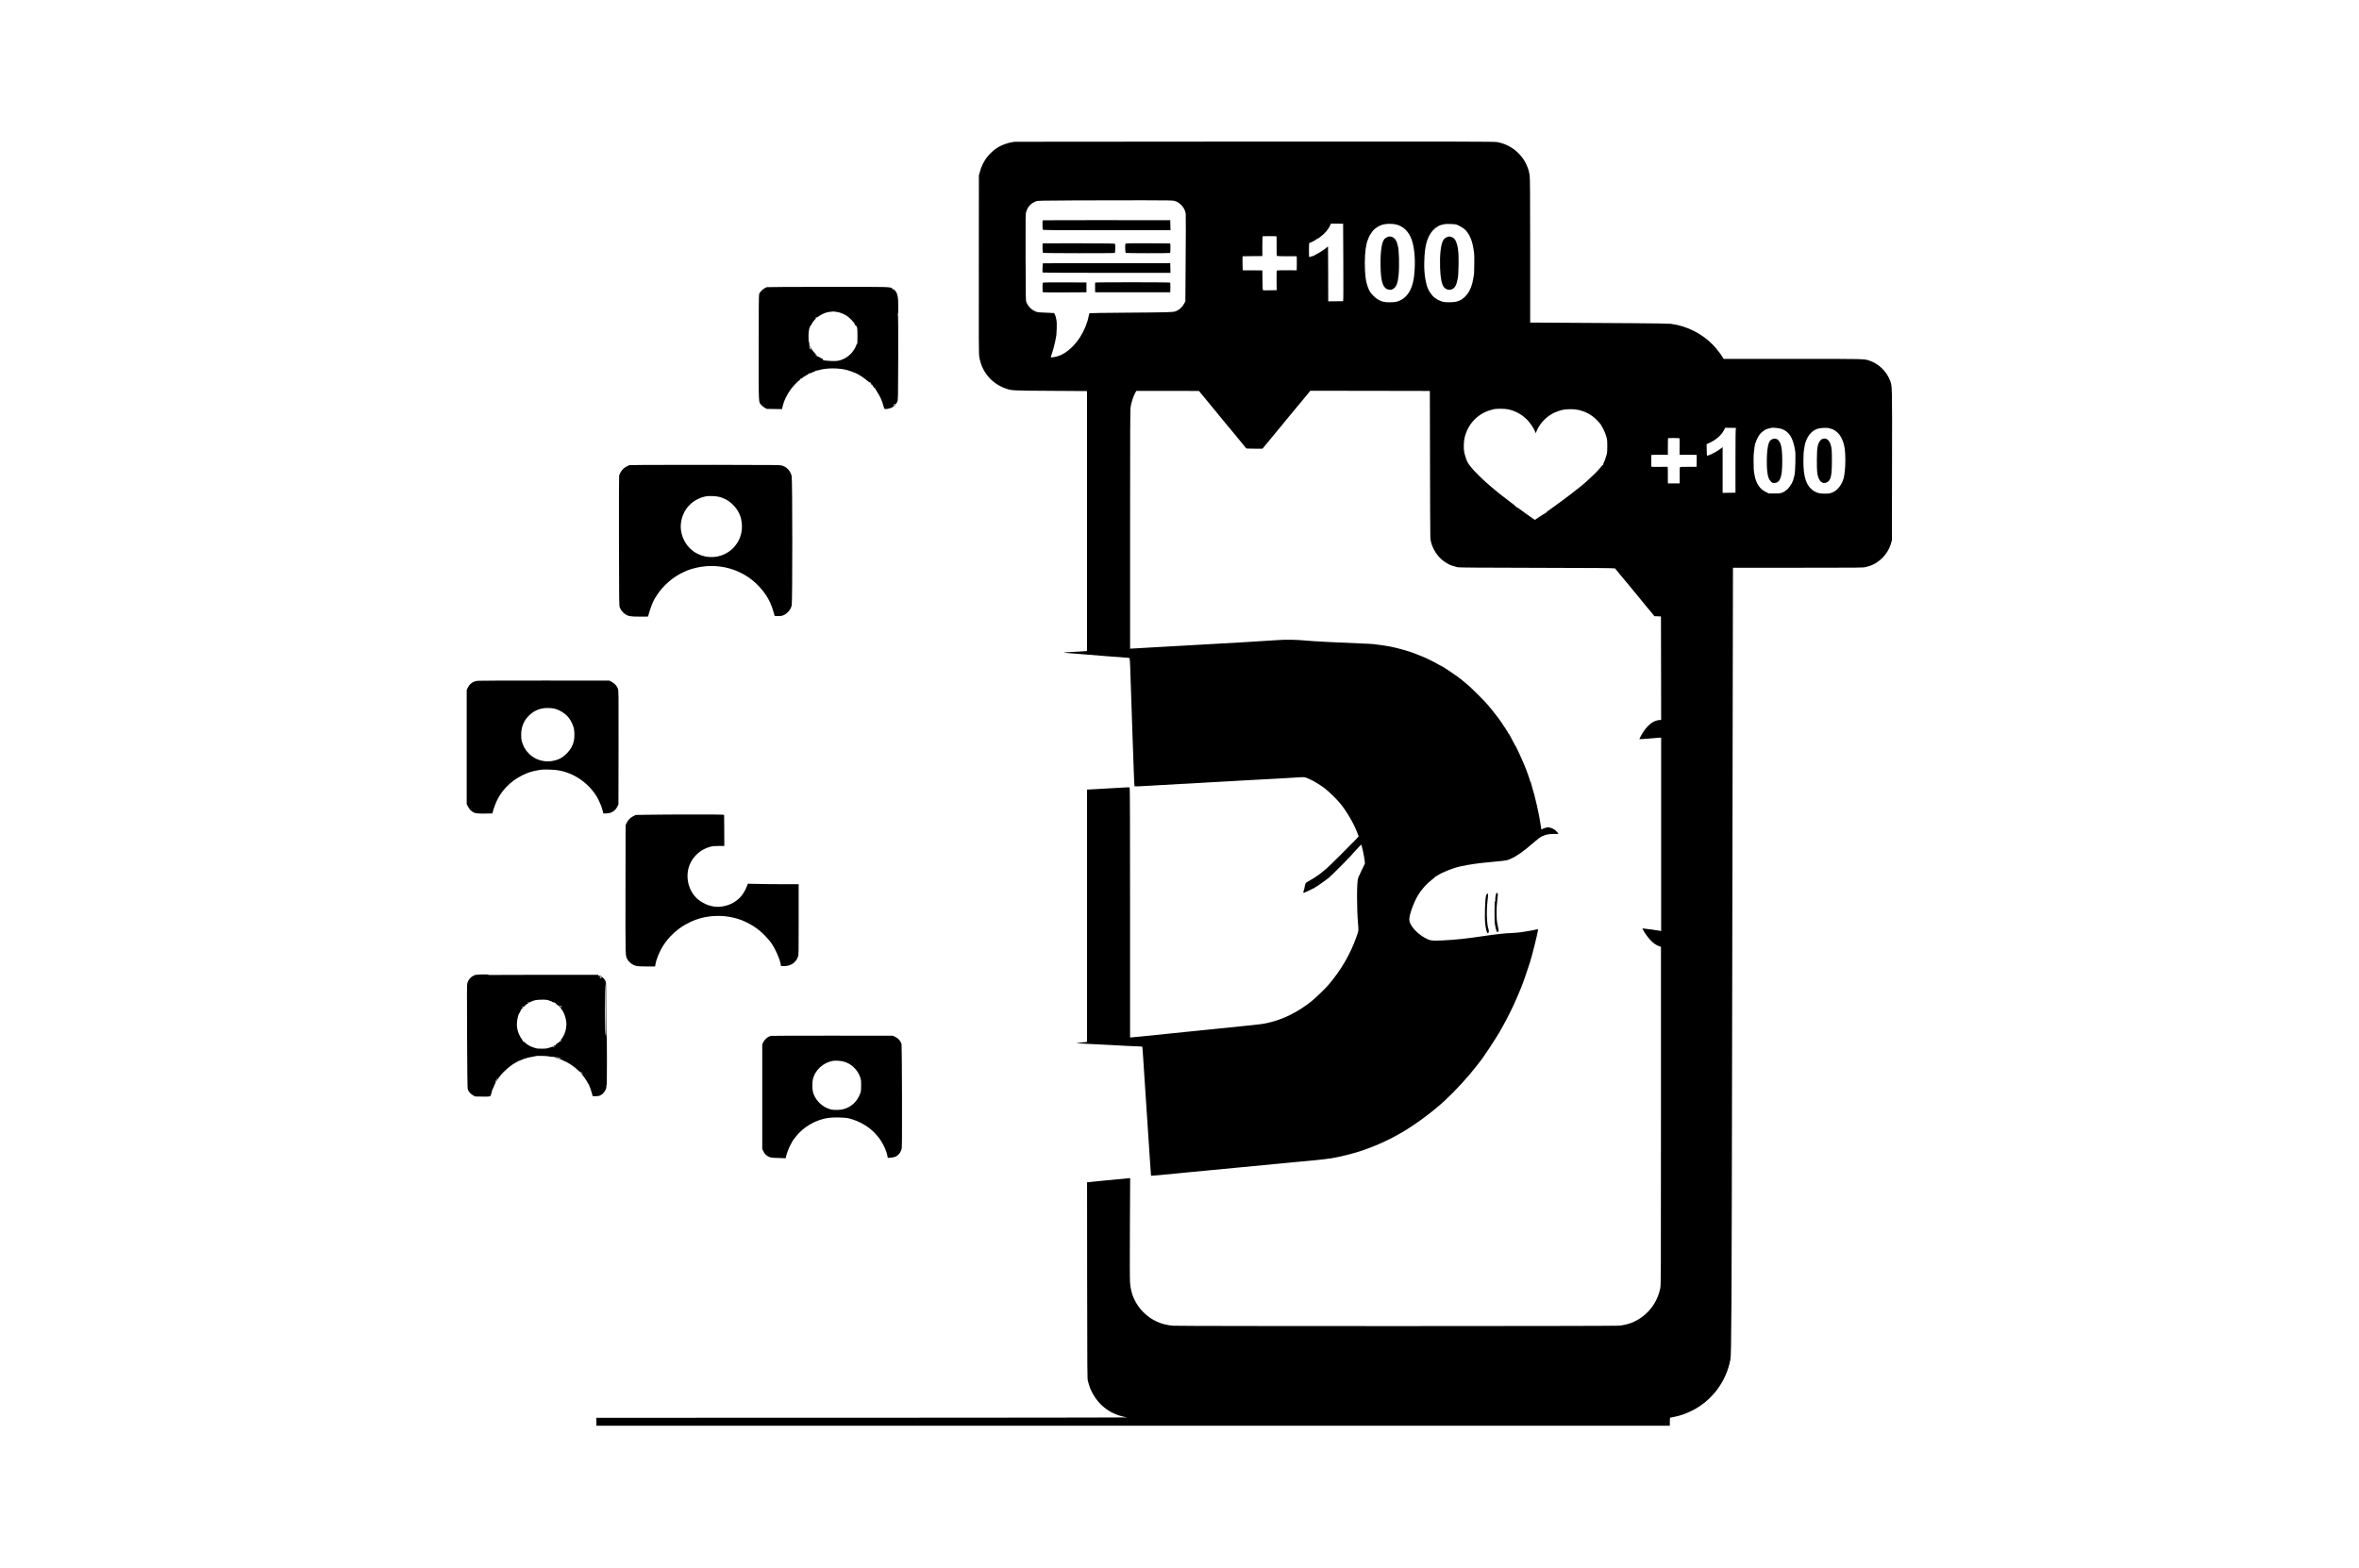 <?xml version="1.0" standalone="no"?>
<!DOCTYPE svg PUBLIC "-//W3C//DTD SVG 20010904//EN"
 "http://www.w3.org/TR/2001/REC-SVG-20010904/DTD/svg10.dtd">
<svg version="1.0" xmlns="http://www.w3.org/2000/svg"
 width="6250pt" height="4156pt" viewBox="0 0 6250 4156"
 preserveAspectRatio="xMidYMid meet">
<g transform="translate(0,4156) scale(0.1,-0.1)"
fill="#000000" stroke="none">
<path d="M26875 37803 c-22 -2 -47 -7 -55 -10 -8 -3 -19 -5 -23 -4 -4 1 -34
-6 -65 -14 -257 -71 -418 -178 -591 -391 -36 -45 -136 -224 -124 -224 3 0 0
-6 -6 -14 -12 -14 -16 -24 -54 -156 l-22 -75 -2 -2360 c-3 -2032 -1 -2373 12
-2450 65 -400 328 -713 710 -843 152 -52 162 -53 1188 -59 l957 -6 0 -3443 0
-3444 -22 -4 c-13 -3 -135 -10 -273 -17 -363 -17 -384 -22 -185 -37 91 -7 217
-17 280 -22 297 -26 1241 -100 1278 -100 29 0 44 -5 50 -17 5 -10 12 -115 16
-233 3 -118 10 -336 16 -485 5 -148 12 -344 15 -435 14 -468 25 -814 30 -895
3 -49 8 -173 10 -275 3 -102 9 -295 15 -430 5 -135 12 -331 16 -436 3 -105 10
-198 15 -205 6 -10 9 -10 9 -2 0 7 7 10 15 7 8 -4 97 -1 198 5 100 6 227 13
282 16 275 14 513 27 700 40 33 2 125 7 205 10 80 3 199 10 265 15 66 5 179
12 250 15 166 7 640 33 725 40 36 2 110 7 165 10 55 3 188 10 295 16 338 19
650 36 790 43 74 3 194 10 265 16 72 5 178 12 238 14 116 5 107 7 287 -77 79
-36 242 -138 340 -211 112 -84 338 -306 434 -426 165 -207 345 -518 433 -750
l40 -104 -111 -118 c-148 -156 -693 -696 -735 -728 -19 -14 -47 -37 -63 -52
-16 -16 -31 -28 -34 -28 -3 0 -22 -16 -42 -35 -20 -19 -40 -35 -44 -35 -4 0
-22 -13 -40 -28 -37 -31 -180 -122 -274 -172 -60 -33 -62 -35 -78 -94 -9 -34
-18 -74 -19 -91 -1 -16 -5 -32 -9 -35 -13 -10 -21 -80 -9 -80 14 0 160 67 292
135 10 5 19 13 19 17 0 5 5 8 12 8 6 0 26 11 44 25 18 14 35 25 39 25 3 0 57
38 119 85 63 47 115 85 117 85 21 0 658 640 659 661 0 3 33 39 73 80 39 41 89
94 109 117 21 23 39 42 41 42 13 0 84 -331 93 -433 l6 -72 -71 -145 c-39 -80
-71 -151 -71 -157 0 -7 -4 -13 -10 -13 -5 0 -10 -8 -10 -17 0 -10 -7 -31 -16
-48 -39 -74 -41 -799 -3 -1230 15 -168 15 -166 -40 -322 -166 -470 -413 -894
-751 -1289 -74 -86 -341 -344 -435 -419 -362 -292 -762 -491 -1160 -579 -143
-32 -194 -38 -605 -80 -190 -20 -545 -56 -790 -81 -245 -25 -488 -50 -540 -55
-52 -5 -160 -16 -240 -24 -80 -9 -302 -32 -495 -51 -192 -20 -479 -49 -636
-65 -158 -17 -301 -30 -318 -30 l-31 0 0 3309 c0 2146 -3 3312 -10 3316 -5 3
-85 1 -177 -5 -153 -9 -519 -30 -830 -47 l-123 -6 0 -3343 0 -3342 -37 -6
c-21 -3 -87 -11 -148 -16 -60 -6 -111 -12 -112 -14 -1 -1 156 -10 350 -20 193
-9 433 -21 532 -26 99 -6 307 -17 461 -25 155 -8 312 -15 348 -15 44 0 68 -4
71 -12 3 -7 14 -159 25 -338 11 -179 32 -489 45 -690 14 -201 39 -574 55 -830
17 -256 37 -559 45 -675 8 -115 24 -361 36 -545 12 -184 23 -336 24 -338 2 -2
99 6 217 18 117 11 328 32 468 45 140 14 300 30 355 35 55 6 291 28 525 50
234 22 612 58 840 80 636 61 924 89 1045 100 61 5 225 21 365 35 140 13 352
33 470 45 448 42 561 60 906 145 511 125 1029 341 1509 628 355 213 800 547
1095 823 282 264 616 629 815 889 37 50 74 97 82 105 91 103 452 648 578 875
110 198 148 269 219 410 45 88 96 194 115 235 68 151 181 413 187 434 3 11 12
35 20 51 36 81 153 416 227 650 59 186 191 714 212 844 6 39 5 42 -11 37 -47
-14 -289 -59 -413 -76 -76 -11 -202 -22 -282 -25 -189 -8 -374 -28 -704 -76
-525 -77 -752 -101 -1121 -119 -230 -11 -295 -7 -362 19 -260 103 -513 365
-514 534 -1 127 115 452 228 640 97 160 237 317 377 421 42 32 77 62 77 67 0
5 4 9 9 9 6 0 30 14 55 30 122 83 416 200 601 240 245 53 487 88 810 116 237
20 410 41 454 55 49 16 203 91 219 107 8 7 28 20 45 29 31 16 129 86 155 111
7 6 16 12 20 12 4 0 23 15 42 33 19 17 52 45 73 61 21 15 95 78 165 138 70 61
143 117 162 125 19 8 53 22 75 32 66 29 163 44 278 42 59 -1 107 2 107 6 0 5
-8 16 -17 24 -10 9 -32 32 -50 51 -52 58 -168 104 -232 93 -43 -7 -96 -25
-129 -44 -13 -7 -25 -11 -27 -9 -1 2 -10 62 -20 133 -33 247 -148 753 -230
1010 -14 44 -25 88 -25 97 0 10 -4 18 -10 18 -5 0 -10 7 -10 15 0 21 -107 324
-149 420 -5 11 -23 54 -41 95 -87 204 -189 418 -207 438 -7 7 -13 17 -13 22 0
5 -34 68 -75 141 -41 72 -75 136 -75 140 0 5 -4 9 -9 9 -5 0 -12 9 -16 20 -3
11 -22 42 -41 69 -19 28 -34 55 -34 61 0 5 -4 10 -8 10 -5 0 -15 12 -23 27 -8
16 -31 53 -52 83 -35 52 -46 67 -92 130 -22 30 -156 202 -183 235 -49 60 -121
145 -156 185 -49 55 -378 384 -426 425 -95 82 -179 153 -210 177 -132 102
-191 144 -310 222 -74 49 -147 97 -162 107 -15 11 -29 19 -32 19 -3 0 -29 14
-58 31 -74 44 -368 195 -397 204 -14 4 -56 22 -95 40 -39 18 -105 45 -146 59
-41 15 -91 34 -110 42 -87 34 -430 130 -530 148 -14 2 -43 9 -65 14 -38 10
-258 42 -430 63 -44 5 -209 14 -367 19 -441 15 -1277 58 -1430 75 -195 21
-517 29 -698 16 -373 -25 -780 -51 -970 -61 -194 -10 -745 -41 -1330 -75 -256
-15 -382 -22 -1150 -65 -195 -10 -390 -22 -432 -25 l-78 -5 0 3157 c0 2712 2
3171 15 3253 17 113 68 271 116 358 l34 63 830 0 830 -1 18 -22 c59 -74 222
-272 267 -325 10 -11 38 -45 62 -75 24 -29 79 -96 122 -148 43 -52 83 -102 89
-110 7 -8 46 -55 87 -105 41 -49 80 -97 87 -105 33 -41 213 -257 228 -274 17
-18 269 -326 284 -347 12 -18 29 -19 227 -19 l213 0 35 43 c58 71 243 294 407
493 86 104 177 215 203 247 26 33 56 69 66 80 43 51 283 341 370 447 51 63 96
117 100 120 3 3 23 28 45 55 l40 50 1583 -2 1584 -3 4 -1897 c2 -1044 6 -1934
9 -1978 7 -105 24 -172 69 -273 79 -181 216 -334 374 -418 25 -13 50 -28 56
-33 14 -11 125 -49 163 -56 15 -2 44 -10 63 -17 26 -8 544 -12 2095 -15 1560
-3 2063 -7 2074 -16 8 -7 31 -34 51 -62 21 -27 46 -59 57 -70 10 -11 36 -42
58 -70 22 -27 53 -66 70 -85 16 -20 48 -58 70 -84 22 -27 78 -95 125 -151 47
-56 130 -157 185 -225 55 -68 110 -135 122 -149 12 -14 50 -60 83 -101 121
-147 135 -164 150 -180 8 -9 27 -32 43 -52 l27 -37 88 -3 87 -3 3 -1372 2
-1373 -40 0 c-54 0 -153 -34 -209 -73 -61 -41 -139 -122 -195 -200 -54 -75
-139 -227 -132 -234 3 -3 133 6 290 19 l286 23 0 -2563 0 -2564 -22 5 c-13 3
-61 11 -108 17 -47 6 -147 20 -224 31 -76 11 -140 18 -142 17 -2 -2 2 -13 9
-24 7 -12 22 -39 34 -61 36 -66 136 -195 199 -256 64 -63 142 -113 208 -132
l41 -12 0 -4479 c0 -4291 -1 -4483 -18 -4569 -60 -296 -216 -554 -444 -733
-195 -154 -394 -234 -645 -261 -129 -14 -11651 -15 -11819 -1 -311 26 -566
140 -779 351 -87 86 -125 134 -187 235 -103 169 -157 342 -174 559 -7 88 -8
559 -4 1448 l7 1319 -63 -6 c-178 -18 -582 -56 -639 -61 -114 -10 -374 -36
-408 -41 l-32 -5 2 -2602 c3 -2477 4 -2605 21 -2667 36 -129 60 -196 98 -272
189 -383 523 -625 946 -687 32 -5 -3120 -9 -7004 -10 l-7063 -1 0 -105 0 -105
14220 0 14220 0 0 105 c0 76 4 107 13 109 6 2 44 9 82 16 153 26 330 87 495
170 526 263 905 768 1015 1355 27 147 33 1190 45 8365 6 3644 13 7973 17 9620
l6 2995 1721 0 c1626 0 1725 1 1798 18 162 38 291 106 409 215 128 119 214
256 261 418 l22 79 3 1995 c4 2198 6 2088 -58 2249 -93 233 -287 422 -519 506
-161 58 -64 55 -2054 55 l-1832 0 -23 41 c-41 73 -171 239 -254 326 -292 304
-703 509 -1124 562 -46 6 -461 13 -960 16 -483 3 -1302 8 -1820 11 l-943 6 0
1907 c0 1604 -3 1920 -15 1996 -17 109 -28 148 -68 245 -135 330 -440 573
-796 635 -73 13 -888 15 -6415 13 -3482 -1 -6349 -3 -6371 -5z m4248 -1567
c147 -43 273 -190 292 -341 5 -45 3 -678 -5 -1655 l-5 -665 -28 -54 c-51 -99
-132 -173 -232 -210 -69 -26 -151 -28 -1370 -37 -489 -3 -897 -10 -905 -14
-10 -5 -20 -36 -28 -82 -27 -160 -114 -373 -222 -545 -133 -213 -325 -394
-510 -480 -94 -44 -270 -80 -270 -55 0 4 16 54 36 112 33 97 82 294 99 400 5
25 10 56 13 70 2 14 7 96 9 182 4 120 1 175 -11 235 -23 111 -45 162 -70 168
-12 2 -107 7 -213 10 -105 3 -206 10 -225 16 -134 44 -227 128 -284 259 -18
44 -19 81 -22 1194 -2 1143 -2 1150 18 1210 49 142 122 217 264 274 37 15 139
17 1051 22 556 3 1360 4 1787 3 676 -1 784 -3 831 -17z m4467 -1630 c3 -681 2
-1026 -5 -1027 -5 0 -97 -1 -202 -2 l-193 -2 -1 713 c-1 391 -3 717 -4 722 -1
6 -3 12 -4 16 0 3 -16 -9 -33 -26 -48 -45 -182 -133 -271 -177 -43 -22 -76
-41 -73 -43 2 -3 -8 -5 -23 -6 -15 -1 -42 -8 -59 -16 -17 -9 -33 -13 -36 -10
-8 7 -8 346 0 366 3 9 9 14 13 12 11 -7 176 79 176 92 0 5 4 14 9 19 5 5 6 3
2 -4 -14 -25 12 -12 82 40 135 100 224 202 272 312 l22 50 161 -2 162 -2 5
-1025z m1380 1010 c203 -42 358 -190 434 -414 66 -193 94 -476 76 -777 -11
-182 -15 -212 -43 -341 -62 -278 -215 -462 -433 -518 -85 -22 -282 -23 -359
-1 -98 27 -174 73 -256 155 -80 79 -111 128 -146 225 -61 165 -83 344 -83 655
1 273 30 493 80 605 9 22 21 50 24 62 11 34 51 102 94 158 68 89 183 162 299
188 84 20 227 21 313 3z m1595 -1 c52 -9 188 -83 236 -127 122 -114 196 -273
235 -508 24 -146 25 -152 24 -370 -1 -215 -5 -325 -13 -350 -3 -8 -11 -51 -17
-95 -48 -320 -217 -545 -452 -600 -75 -18 -265 -20 -340 -4 -97 21 -226 94
-282 160 -112 133 -156 233 -193 449 -40 229 -39 555 2 825 48 313 200 534
419 605 21 7 62 16 90 21 51 8 235 4 291 -6z m-4745 -315 c3 0 4 -116 3 -257
-2 -194 0 -259 10 -265 6 -4 122 -8 257 -8 135 0 251 0 258 0 10 0 12 -41 10
-186 l-3 -187 -255 2 c-140 1 -261 -2 -268 -7 -10 -7 -12 -65 -10 -265 l3
-256 -178 -3 c-99 -2 -183 -1 -188 2 -5 3 -10 123 -11 265 l-3 260 -260 2
-260 1 -5 186 c-3 121 -1 186 5 186 6 1 125 2 265 3 l255 2 0 260 c0 143 3
262 7 265 4 4 313 4 368 0z m6122 -4584 c198 -38 380 -137 525 -285 68 -68
179 -235 202 -303 l17 -50 29 68 c97 234 325 443 565 518 30 10 69 22 85 27
69 22 252 33 352 21 110 -13 105 -12 188 -37 155 -46 308 -142 420 -264 22
-24 45 -49 50 -55 57 -59 145 -232 181 -356 25 -86 28 -111 28 -260 1 -102 -4
-180 -11 -205 -7 -22 -20 -67 -30 -100 -9 -33 -30 -86 -45 -118 -16 -32 -26
-63 -22 -68 3 -5 1 -8 -4 -7 -6 2 -34 -26 -62 -62 -66 -82 -162 -181 -281
-290 -51 -47 -97 -90 -103 -95 -134 -125 -604 -485 -1020 -779 -30 -22 -52
-44 -49 -49 3 -6 1 -7 -4 -4 -6 4 -73 -35 -149 -86 l-139 -93 -55 38 c-30 20
-64 44 -75 52 -11 8 -63 45 -115 82 -52 38 -99 72 -105 76 -53 44 -138 97
-147 92 -6 -4 -8 -3 -4 4 4 6 -28 37 -76 74 -46 34 -87 66 -93 70 -16 13 -168
130 -205 158 -19 14 -47 36 -64 50 -17 14 -40 32 -51 41 -405 330 -700 624
-793 790 -31 57 -79 206 -92 289 -15 93 -8 272 14 362 82 348 323 613 655 722
42 14 99 29 126 35 78 14 276 12 357 -3z m6042 -495 c14 -1 16 -4 7 -15 -8
-10 -11 -243 -11 -857 l0 -844 -170 -3 -170 -2 0 606 0 607 -32 -27 c-91 -72
-239 -156 -339 -191 -31 -11 -41 -12 -44 -2 -3 7 -6 76 -7 154 l-3 142 70 32
c183 84 332 216 400 357 l23 47 128 -2 c71 -1 137 -2 148 -2z m1199 -21 c208
-63 317 -225 373 -555 14 -83 16 -141 11 -345 -4 -135 -11 -267 -17 -295 -6
-27 -13 -59 -14 -70 -2 -11 -8 -33 -15 -48 -6 -16 -11 -35 -11 -44 0 -9 -19
-52 -42 -97 -59 -110 -142 -193 -233 -232 -67 -28 -76 -29 -221 -29 l-150 0
-80 39 c-165 82 -258 223 -300 456 -21 120 -24 162 -24 364 -1 158 3 215 26
379 16 115 87 273 157 350 42 47 141 117 164 117 6 0 24 5 40 11 15 7 44 14
63 16 19 2 35 5 36 6 11 11 181 -6 237 -23z m1287 10 c10 -5 27 -10 37 -10 34
0 136 -60 183 -108 76 -76 128 -177 165 -317 52 -201 47 -680 -9 -887 -42
-154 -144 -298 -253 -355 -84 -45 -133 -55 -257 -54 -126 2 -189 17 -269 65
-204 123 -290 362 -287 801 0 99 3 193 5 210 2 16 6 52 10 80 3 27 11 75 17
105 7 30 12 60 13 65 1 6 5 19 10 30 4 11 18 46 30 77 55 137 158 240 288 286
76 26 276 34 317 12z m-3973 -264 c2 -2 4 -101 3 -220 l-1 -216 224 0 c123 0
226 -2 228 -4 2 -2 3 -74 1 -160 l-3 -156 -219 0 c-219 0 -220 0 -225 -22 -3
-13 -5 -112 -3 -221 2 -108 1 -197 -2 -197 -12 -1 -296 -1 -305 -1 -6 1 -9 72
-7 198 2 109 0 208 -3 221 l-6 23 -214 -3 c-138 -2 -215 1 -216 7 0 9 0 290 1
308 0 4 99 7 220 7 l219 0 0 215 c0 119 2 219 5 223 4 7 295 6 303 -2z"/>
<path d="M27625 35722 c-7 -7 -6 -227 1 -246 6 -15 164 -16 1695 -16 l1690 0
-3 133 -3 132 -1687 1 c-928 1 -1690 -1 -1693 -4z"/>
<path d="M27636 35112 c-15 -3 -17 -17 -15 -123 2 -102 5 -122 20 -129 20 -11
1879 -13 1895 -2 13 9 18 221 6 240 -7 10 -197 13 -948 15 -517 1 -948 0 -958
-1z"/>
<path d="M29822 35101 c-10 -11 -13 -40 -11 -125 2 -62 8 -114 14 -118 12 -9
1130 -10 1163 -2 21 6 22 10 22 130 0 122 0 124 -22 124 -13 0 -277 2 -587 3
-474 2 -567 0 -579 -12z"/>
<path d="M27628 34582 c-2 -4 -5 -59 -7 -123 -3 -115 -3 -116 21 -122 12 -4
776 -7 1696 -7 l1673 0 -3 128 -3 127 -1687 2 c-928 2 -1689 -1 -1690 -5z"/>
<path d="M27637 34069 c-16 -10 -18 -24 -16 -130 l3 -119 31 -5 c16 -3 278 -5
580 -3 l550 3 0 130 0 130 -565 2 c-383 2 -571 -1 -583 -8z"/>
<path d="M29016 34072 c-3 -5 -4 -64 -3 -133 l2 -124 995 0 995 0 3 124 c2 92
-1 126 -10 132 -17 11 -1975 12 -1982 1z"/>
<path d="M36765 35282 c-52 -22 -76 -40 -101 -77 -71 -105 -102 -424 -82 -840
16 -327 85 -471 231 -483 45 -3 60 0 99 24 83 50 123 153 143 369 23 239 11
680 -20 769 -8 23 -15 48 -15 56 0 26 -47 116 -71 139 -55 52 -124 68 -184 43z"/>
<path d="M38347 35281 c-57 -20 -90 -49 -117 -101 -59 -115 -87 -381 -76 -718
9 -271 43 -441 103 -513 56 -66 144 -86 219 -50 78 38 116 113 149 296 21 116
27 653 8 705 -3 8 -5 29 -4 45 3 39 -34 177 -61 232 -30 60 -67 92 -125 107
-44 12 -56 11 -96 -3z"/>
<path d="M46974 29932 c-12 -4 -37 -18 -57 -32 -44 -31 -71 -105 -91 -260 -18
-127 -21 -431 -6 -561 17 -149 44 -226 96 -276 39 -38 50 -43 90 -43 121 0
181 95 204 321 13 130 12 404 -1 538 -20 203 -78 307 -177 317 -20 1 -46 0
-58 -4z"/>
<path d="M48272 29923 c-53 -26 -94 -95 -116 -196 -23 -103 -27 -566 -7 -710
30 -203 131 -299 253 -239 104 50 133 173 133 567 0 286 -4 339 -35 437 -41
132 -132 189 -228 141z"/>
<path d="M20320 33951 c-85 -26 -180 -111 -207 -183 -9 -25 -12 -379 -12
-1419 -1 -1544 -6 -1436 69 -1521 21 -24 62 -57 91 -73 l54 -30 202 -3 202 -3
7 28 c28 124 42 167 95 281 32 68 88 161 131 217 65 86 180 207 225 237 18 13
31 29 28 36 -3 7 -1 11 4 7 13 -7 82 35 75 46 -3 5 4 9 15 9 11 0 23 5 26 10
4 6 26 20 50 31 25 12 43 26 42 32 -1 6 12 11 29 13 17 1 42 8 55 17 13 8 43
21 66 28 23 6 40 15 38 19 -3 5 5 8 18 8 12 0 47 7 77 16 201 58 517 59 739 1
69 -18 273 -94 281 -106 3 -3 25 -16 50 -29 48 -24 171 -113 232 -168 21 -19
41 -31 46 -28 5 3 18 -1 28 -9 18 -13 18 -14 1 -15 -17 0 -16 -1 2 -21 11 -12
24 -18 30 -15 6 4 9 1 6 -6 -6 -16 70 -106 77 -92 3 5 3 3 2 -3 -2 -7 14 -39
35 -70 53 -81 97 -160 116 -213 10 -25 23 -59 31 -76 7 -17 21 -63 31 -103 15
-61 21 -73 42 -78 49 -12 215 36 216 63 1 5 6 19 13 30 6 12 8 25 4 29 -4 5 0
6 9 2 9 -3 22 0 28 6 8 8 11 8 11 -1 0 -7 -4 -12 -9 -12 -14 0 -41 -29 -41
-43 1 -25 78 75 96 125 18 51 19 97 22 1166 2 764 -1 1119 -8 1132 -7 14 -7
20 0 20 6 0 10 65 10 187 0 259 -19 356 -82 428 -35 39 -42 43 -64 35 -36 -14
-43 -12 -15 4 l24 14 -22 11 c-77 42 -40 41 -1706 40 -874 0 -1601 -4 -1615
-8z m1840 -656 c59 -8 119 -24 150 -40 14 -7 45 -21 70 -32 59 -27 148 -100
204 -168 24 -30 46 -52 49 -47 2 4 2 1 1 -5 -5 -19 28 -72 48 -79 30 -9 36
-64 36 -289 -1 -121 -4 -209 -8 -195 -6 23 -8 20 -23 -25 -52 -149 -175 -287
-323 -360 -109 -54 -187 -68 -329 -61 -209 11 -235 16 -235 42 0 8 -4 14 -8
14 -5 0 -35 16 -68 36 -32 20 -66 37 -76 36 -9 0 -24 8 -34 19 -21 23 -12 26
11 3 9 -9 18 -14 20 -12 3 2 -15 24 -38 49 -60 62 -99 115 -131 179 -31 62
-27 23 4 -44 l20 -41 -24 29 c-13 15 -25 23 -27 17 -2 -6 -4 24 -4 67 0 42 -4
86 -9 97 -14 31 -17 60 -15 184 0 66 6 123 12 134 9 15 9 21 0 24 -8 3 -5 11
8 24 15 15 19 28 15 52 -3 18 -3 24 2 15 6 -14 13 -5 37 40 33 62 40 73 100
140 24 27 33 43 22 39 -11 -4 -16 -3 -12 3 4 6 12 10 18 9 24 -3 34 2 63 26
36 31 154 89 214 105 50 14 177 29 200 24 8 -2 35 -6 60 -9z"/>
<path d="M17080 29240 l-405 -5 -67 -33 c-95 -46 -172 -139 -204 -242 -5 -14
-7 -794 -5 -1735 3 -1660 4 -1712 22 -1762 27 -69 76 -132 141 -176 85 -58
140 -67 390 -67 l217 1 16 57 c48 178 122 364 175 442 9 14 35 52 56 85 158
245 438 483 704 599 36 16 79 34 95 42 53 23 153 52 252 74 324 71 667 50 972
-59 353 -126 642 -354 860 -678 81 -121 145 -265 195 -438 l32 -110 95 1 c82
0 101 4 151 28 101 49 178 145 204 253 21 89 20 3322 -1 3424 -26 123 -111
226 -224 271 -45 18 -80 23 -181 25 -244 5 -3091 8 -3490 3z m1970 -845 c92
-22 204 -74 275 -128 160 -121 270 -284 310 -458 59 -261 2 -518 -158 -713
-67 -81 -98 -108 -186 -167 -230 -152 -538 -173 -788 -54 -100 47 -156 87
-238 170 -163 166 -251 418 -225 644 43 364 288 635 648 716 81 18 264 13 362
-10z"/>
<path d="M12660 23520 c-124 -13 -217 -78 -269 -189 l-26 -56 0 -1511 0 -1511
35 -69 c25 -48 51 -81 88 -111 80 -65 123 -74 358 -71 l199 3 6 25 c82 296
192 498 373 684 132 135 241 214 421 305 132 66 252 104 410 131 112 19 154
22 305 17 194 -6 310 -26 463 -79 382 -132 721 -442 866 -793 19 -44 38 -89
43 -100 5 -12 19 -59 32 -105 l22 -85 79 1 c133 2 234 65 292 181 l28 58 3
1507 c2 1496 2 1507 -18 1561 -27 73 -85 136 -162 178 l-63 34 -1710 1 c-940
1 -1739 -2 -1775 -6z m2012 -734 c136 -29 286 -118 381 -227 64 -73 132 -209
151 -301 20 -99 20 -239 0 -331 -27 -125 -86 -230 -184 -328 -129 -130 -243
-186 -430 -210 -194 -25 -415 46 -556 180 -56 53 -114 124 -114 140 0 6 -4 11
-9 11 -12 0 -67 126 -87 200 -12 44 -17 100 -16 175 1 209 75 382 220 517 133
124 292 186 477 187 55 0 130 -6 167 -13z"/>
<path d="M17155 19970 l-311 -5 -65 -32 c-79 -39 -140 -102 -177 -181 l-27
-57 -3 -1699 c-2 -1854 -5 -1761 53 -1861 52 -89 148 -155 254 -175 30 -5 149
-10 266 -10 l212 0 7 48 c10 80 63 230 125 357 184 376 522 676 934 829 437
163 963 135 1372 -72 250 -127 428 -274 615 -509 109 -137 251 -447 276 -603
l7 -40 86 0 c171 0 310 94 361 243 20 60 20 81 20 994 l0 933 -412 0 c-227 0
-530 3 -674 7 l-260 6 -13 -34 c-81 -213 -176 -341 -332 -444 -122 -82 -300
-135 -451 -135 -223 0 -473 116 -614 286 -202 242 -247 599 -110 879 102 208
293 365 521 426 65 18 108 22 228 22 l147 1 -2 410 -3 411 -40 7 c-45 8 -1508
7 -1990 -2z"/>
<path d="M39643 17888 c-13 -17 -33 -152 -26 -178 3 -11 0 -27 -7 -35 -9 -11
-13 -86 -14 -282 -1 -224 2 -283 18 -363 19 -98 43 -170 57 -170 19 0 40 34
34 54 -4 12 -17 80 -30 151 -20 104 -24 164 -24 300 0 94 4 206 10 250 25 214
28 260 17 272 -13 16 -23 16 -35 1z"/>
<path d="M39385 17857 c-24 -37 -35 -148 -42 -422 -6 -269 1 -369 34 -517 18
-81 37 -103 61 -71 14 20 9 71 -15 138 -8 22 -19 115 -25 208 -11 165 -4 354
22 586 5 47 7 88 4 93 -9 14 -23 9 -39 -15z"/>
<path d="M12597 15726 c-96 -26 -183 -111 -212 -209 -15 -47 -16 -189 -10
-1412 4 -865 10 -1375 16 -1400 16 -62 70 -128 136 -166 l58 -34 193 -3 c129
-2 192 0 192 7 0 6 6 8 14 5 10 -4 17 10 26 48 7 29 18 59 24 67 8 11 8 15 -1
18 -7 3 -13 12 -12 21 0 11 2 12 6 4 6 -15 23 -6 23 14 0 8 20 57 45 110 48
101 51 109 34 99 -6 -4 1 16 15 43 14 28 31 54 37 58 6 3 -1 -14 -16 -40 -45
-76 -21 -64 30 16 26 40 51 74 56 76 5 2 9 8 9 12 0 5 37 47 83 93 87 90 236
208 296 235 20 9 38 20 41 24 9 12 127 63 220 96 47 16 133 37 190 46 57 10
107 19 112 22 19 12 327 2 348 -11 6 -4 54 -8 106 -10 95 -4 204 -28 204 -45
0 -5 -24 -1 -52 9 -29 11 -73 22 -98 25 -50 6 -36 0 65 -28 33 -10 74 -23 90
-31 135 -60 202 -96 280 -150 86 -60 104 -74 187 -152 21 -19 43 -31 49 -27 6
3 22 -6 35 -22 29 -35 31 -51 4 -24 -11 11 -20 25 -20 30 0 6 -4 10 -10 10
-17 0 -12 -9 43 -78 62 -77 141 -199 152 -232 6 -18 9 -20 17 -9 7 11 8 9 4
-5 -4 -10 -2 -24 3 -30 12 -15 65 -168 80 -231 l12 -51 76 -2 c86 -2 126 12
189 63 53 44 107 147 99 187 -4 17 -2 28 4 28 8 0 11 196 11 665 0 445 -3 665
-10 665 -7 0 -10 231 -10 700 1 673 0 702 -19 743 -10 23 -30 54 -43 68 -32
35 -118 92 -126 84 -8 -8 26 -35 45 -35 7 0 10 -7 7 -17 -5 -15 -4 -15 5 -3 5
8 13 11 18 7 12 -13 -16 -24 -45 -19 -23 5 -24 6 -7 12 18 6 17 9 -12 24 -21
10 -30 21 -27 31 4 9 -1 14 -13 14 -10 0 -659 0 -1442 0 -784 0 -1436 -2
-1450 -4 -23 -5 -23 -4 -6 4 32 15 -291 12 -348 -3z m3453 -926 c0 -447 -3
-680 -10 -680 -7 0 -10 213 -10 619 0 546 4 741 16 741 2 0 4 -306 4 -680z
m-1492 244 c42 -14 80 -30 83 -36 4 -6 22 -11 40 -12 19 -1 34 -7 34 -14 0 -6
11 -19 25 -29 14 -9 33 -28 44 -41 10 -13 21 -21 24 -18 2 3 -1 13 -9 22 -13
16 -12 16 8 4 12 -8 19 -18 16 -22 -8 -14 17 -37 33 -31 8 3 14 10 14 15 0 6
-7 8 -14 5 -10 -4 -13 -1 -10 8 3 7 11 16 18 18 17 7 14 -42 -3 -52 -12 -8 -9
-15 13 -42 78 -93 138 -283 132 -420 -7 -141 -52 -270 -131 -373 -36 -47 -43
-72 -11 -41 9 9 16 12 16 7 0 -17 -27 -33 -44 -26 -11 4 -16 1 -16 -10 0 -9
-4 -16 -10 -16 -18 0 -96 -66 -92 -78 2 -7 -2 -10 -12 -6 -9 3 -23 1 -32 -6
-13 -11 -11 -15 13 -31 15 -11 24 -19 20 -19 -4 0 -18 7 -31 16 -23 14 -30 13
-108 -14 -73 -26 -98 -30 -205 -31 -99 -2 -135 2 -189 19 -134 41 -196 76
-281 157 -14 13 -30 20 -41 17 -11 -4 -13 -3 -5 3 9 7 3 22 -23 58 -92 127
-136 274 -129 428 4 78 39 234 55 247 14 11 59 102 56 113 -1 7 -1 8 2 4 2 -5
12 -1 22 8 14 13 18 27 15 58 -3 29 -2 36 4 22 5 -11 6 -27 3 -35 -5 -13 32
15 81 62 10 10 31 25 47 33 38 19 39 29 3 21 -23 -5 -25 -4 -10 5 10 6 25 8
33 5 8 -3 33 4 56 16 80 42 155 57 291 57 113 1 138 -2 205 -25z"/>
<path d="M20429 14111 c-83 -17 -171 -91 -212 -180 l-22 -46 0 -1385 0 -1385
26 -55 c37 -79 72 -115 142 -149 60 -29 68 -30 258 -36 l196 -7 7 36 c12 65
56 189 98 276 36 76 93 176 108 190 3 3 24 30 47 60 196 260 527 455 858 506
132 21 447 15 550 -10 293 -72 562 -233 737 -441 79 -94 74 -88 117 -153 84
-127 156 -298 176 -416 l6 -39 77 6 c73 5 136 24 169 50 67 54 101 106 122
187 9 34 11 380 9 1390 -2 740 -7 1358 -11 1374 -24 91 -85 162 -175 204 l-57
27 -1595 1 c-877 1 -1611 -1 -1631 -5z m1911 -678 c200 -48 376 -209 447 -410
26 -72 28 -89 28 -228 -1 -137 -3 -156 -27 -217 -80 -209 -231 -350 -438 -409
-80 -23 -252 -28 -330 -9 -217 53 -396 215 -472 428 -28 80 -35 261 -14 360
53 253 277 459 541 501 66 10 184 3 265 -16z"/>
</g>
</svg>
